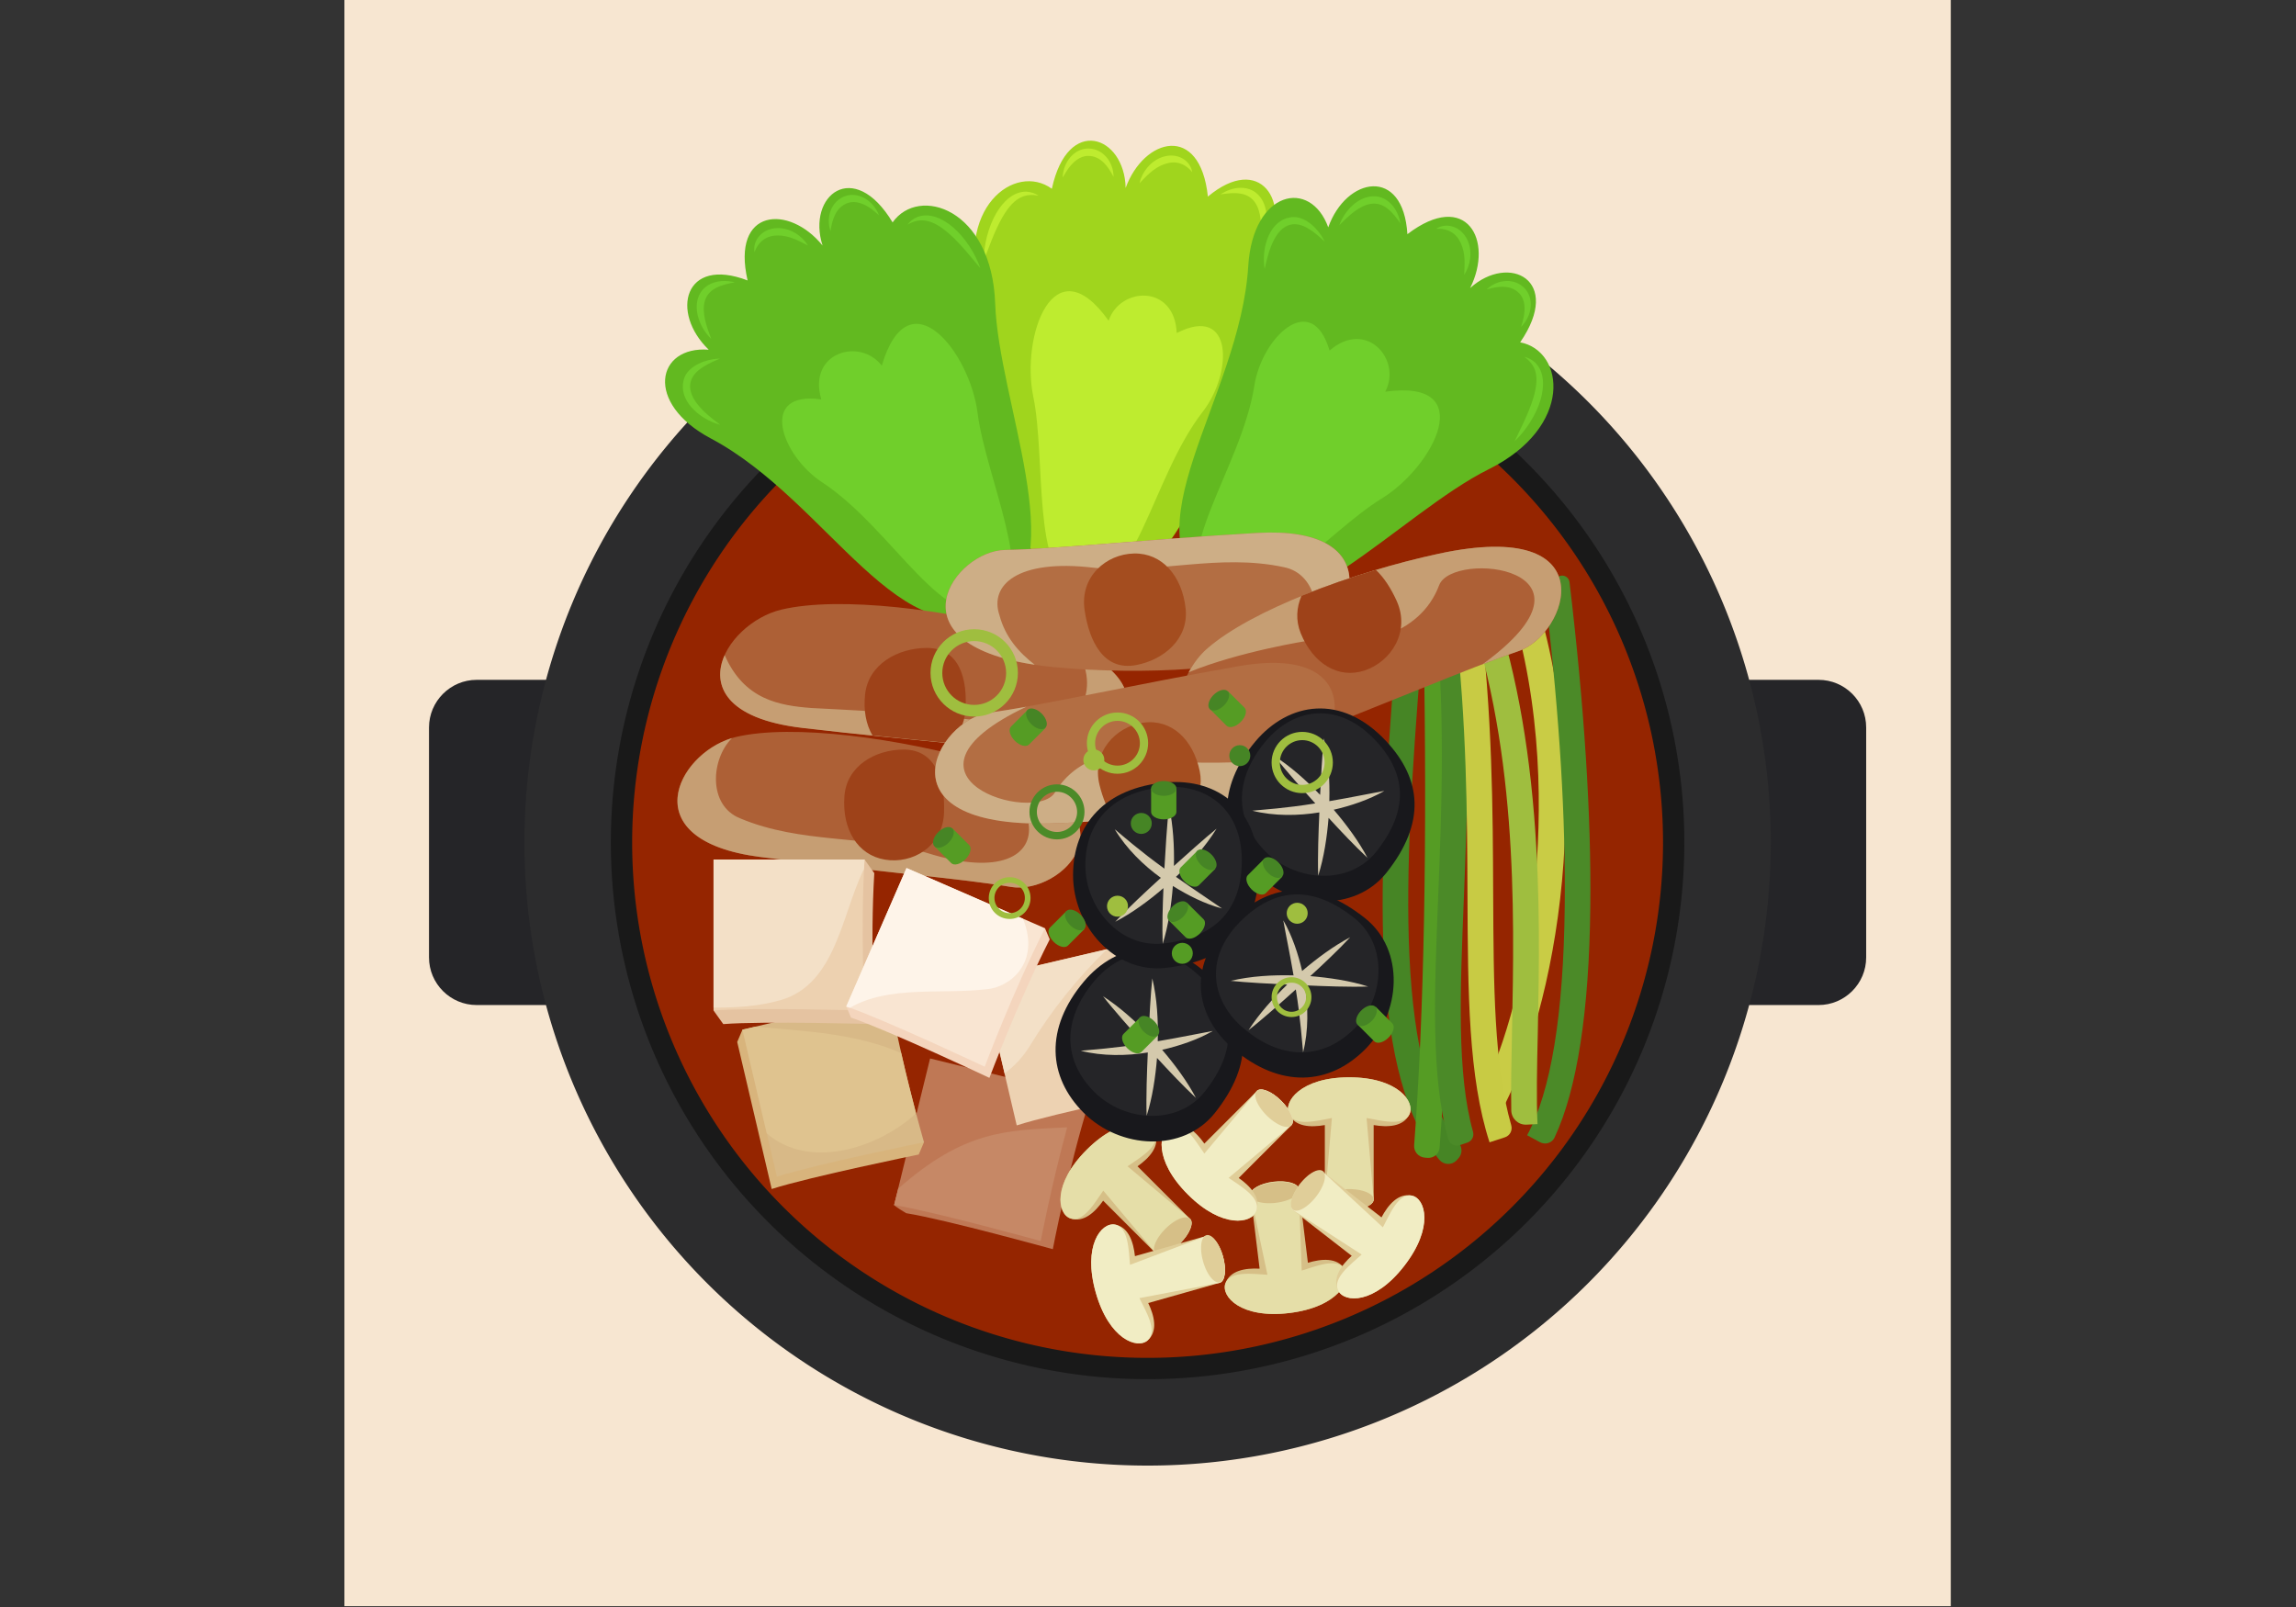 <svg xmlns="http://www.w3.org/2000/svg" id="master-artboard" viewBox="0 0 1400 980" version="1.1" x="0px" y="0px" style="enable-background:new 0 0 1400 980;" width="1400px" height="980px"><rect x="0" y="0" width="1400" height="980" fill="#333333" stroke="none"/><g transform="matrix(0.653, 0, 0, 0.653, 210, 0)"><path d="M 0 0 H 1500 V 1500 H 0 V 0 Z" class="st0" style="fill: rgb(247, 230, 209);"/><g>
	<g>
		<g>
			<g>
				<path class="st1" d="M1376.5,938.6h-103.2V634.9h103.2c24.6,0,44.5,19.9,44.5,44.5v214.7C1421,918.7,1401,938.6,1376.5,938.6z" style="fill: rgb(37, 37, 40);"/>
			</g>
			<g>
				<path class="st1" d="M123.5,938.6h103.2V634.9H123.5C99,634.9,79,654.9,79,679.4v214.7C79,918.7,99,938.6,123.5,938.6z" style="fill: rgb(37, 37, 40);"/>
			</g>
		</g>
		<g>
			<g>
				<path d="M 1331.9 786.8 A 581.9 581.9 0 0 1 750 1368.7 A 581.9 581.9 0 0 1 168.1 786.8 A 581.9 581.9 0 0 1 750 204.9 A 581.9 581.9 0 0 1 1331.9 786.8 Z" class="st2" style="fill: rgb(44, 44, 45);"/>
			</g>
		</g>
		<g>
			<g>
				<path d="M 1251.2 786.8 A 501.2 501.2 0 0 1 750 1288 A 501.2 501.2 0 0 1 248.8 786.8 A 501.2 501.2 0 0 1 750 285.6 A 501.2 501.2 0 0 1 1251.2 786.8 Z" class="st3" style="fill: rgb(25, 25, 25);"/>
			</g>
		</g>
		<g>
			<g>
				<path d="M 1231.3 786.8 A 481.3 481.3 0 0 1 750 1268.1 A 481.3 481.3 0 0 1 268.7 786.8 A 481.3 481.3 0 0 1 750 305.5 A 481.3 481.3 0 0 1 1231.3 786.8 Z" class="st4" style="fill: rgb(149, 37, 0);"/>
			</g>
		</g>
	</g>
	<g>
		<g>
			<g>
				<path class="st5" d="M682.5,547.3C605,530.6,621,365.9,594.6,279.1c-25.9-85.2,31.8-127.7,66-102.8&#10;&#9;&#9;&#9;&#9;&#9;c14.9-69.2,67.9-49.6,68.9-0.8c17.1-46.8,69.6-60.7,76.8,8.1c48.8-40.8,78.2,4.8,55.3,49.4c44.8-19.3,73.5,27.4,24.9,79.1&#10;&#9;&#9;&#9;&#9;&#9;C801.2,403.1,785.8,569.6,682.5,547.3z" style="fill: rgb(160, 213, 29);"/>
			</g>
			<path class="st6" d="M683.7,547.6c-41.8-9-28.5-119.6-40.4-177c-11.7-56.2,18.8-143.6,70.3-71.1c10.7-31.8,61.6-34.3,63.6,11.5&#10;&#9;&#9;&#9;&#9;c53.2-27.1,52.2,37.6,24.3,73.5C752.4,447.8,739.4,559.6,683.7,547.6z" style="fill: rgb(190, 236, 47);"/>
			<g>
				<path class="st6" d="M874.2,303c6.6-4.5,12.4-10.3,16.6-17.3c12.2-20,2.6-32.2,2.6-32.5c-5.7-10.2-20.6-12.5-33.2-10.2&#10;&#9;&#9;&#9;&#9;&#9;c-2,0.3-3.9,0.9-5.8,1.4c9,0.8,23.8,1.5,31.1,9.4C897.4,266.8,884.2,288.6,874.2,303z" style="fill: rgb(190, 236, 47);"/>
			</g>
			<g>
				<path class="st6" d="M856.1,224.2c3-5.8,4.7-12.4,5-19.1c0.6-16.6-8.5-29.8-24.1-29.7c-7,0-13.2,2.5-19,6.1&#10;&#9;&#9;&#9;&#9;&#9;c5.1-0.6,11.9-1.8,18.6-0.7c12.6,2,17.5,11.7,19,24.5C856.5,211.4,856.4,217.7,856.1,224.2z" style="fill: rgb(190, 236, 47);"/>
			</g>
			<g>
				<path class="st6" d="M791.7,160.7c-1.8-10.9-13.8-18.7-27.8-14.1c-11.2,3.8-19.2,14.2-21.5,24.6c6-6.2,13-14.4,23.6-18&#10;&#9;&#9;&#9;&#9;&#9;C775.7,149.8,784.5,152.2,791.7,160.7z" style="fill: rgb(190, 236, 47);"/>
			</g>
			<g>
				<path class="st6" d="M718.2,165.2c0.1-14-10.1-26.7-23.9-26.5c-12.2,0.1-23,11.7-23.6,27.1c1.6-2.7,3.1-5.2,4.7-7.6&#10;&#9;&#9;&#9;&#9;&#9;c4.7-6.6,11-12.6,19.1-12.6C706,145.6,712.9,154.9,718.2,165.2z" style="fill: rgb(190, 236, 47);"/>
			</g>
			<g>
				<path class="st6" d="M648.2,182.7c-3.2-2.1-7-3.4-11.1-3.7c-12.4-0.4-22.1,9.4-28.4,20.1c-7.5,12.9-11.6,29.7-11.7,44.2&#10;&#9;&#9;&#9;&#9;&#9;c3.9-9.4,9.6-26.9,17.6-40.7C626.4,182.4,636.9,180.8,648.2,182.7z" style="fill: rgb(190, 236, 47);"/>
			</g>
		</g>
		<g>
			<g>
				<path class="st7" d="M611.4,565.9c67.9-40.9-0.6-191.5-3.7-282.3c-3.1-89-71.5-110.5-95.8-75.9c-36.5-60.6-80.3-24.9-65.4,21.6&#10;&#9;&#9;&#9;&#9;&#9;c-31.4-38.7-85.5-34.9-70,32.6c-59.4-22.8-72.4,29.9-36.3,64.7c-48.6-3.8-60.6,49.7,2,82.9C452.4,467.9,520.9,620.4,611.4,565.9&#10;&#9;&#9;&#9;&#9;&#9;z" style="fill: rgb(98, 185, 32);"/>
			</g>
			<path class="st8" d="M610.4,566.5c36.6-22.1-11.8-122.4-19.1-180.5c-7.1-57-64.3-129.8-89.5-44.5c-20.4-26.6-69.4-12.5-56.5,31.5&#10;&#9;&#9;&#9;&#9;c-59.1-8.4-37.3,52.5,0.8,77.4C513,494.3,561.6,595.9,610.4,566.5z" style="fill: rgb(112, 207, 43);"/>
			<g>
				<path class="st8" d="M351,396.7c-7.7-2.1-15-5.7-21.4-11c-18-14.9-12.9-29.6-13-29.9c2.1-11.5,15.5-18.5,28.1-20.4&#10;&#9;&#9;&#9;&#9;&#9;c2-0.3,4-0.4,6-0.5c-8.3,3.6-22.1,9.1-26.4,19C317.3,370.1,336.8,386.4,351,396.7z" style="fill: rgb(112, 207, 43);"/>
			</g>
			<g>
				<path class="st8" d="M342.5,316.4c-4.7-4.5-8.5-10.2-10.9-16.5c-6-15.5-1.7-31,13.1-35.9c6.6-2.2,13.3-1.9,19.9-0.4&#10;&#9;&#9;&#9;&#9;&#9;c-5.1,1.1-11.9,2.2-17.8,5.4c-11.3,6-12.7,16.8-10.1,29.3C338,304.3,340.2,310.3,342.5,316.4z" style="fill: rgb(112, 207, 43);"/>
			</g>
			<g>
				<path class="st8" d="M382.9,235.4c-1.8-10.9,7.1-22.2,21.7-22.4c11.8-0.1,22.8,7.2,28.3,16.3c-7.7-3.9-17-9.4-28.2-9.4&#10;&#9;&#9;&#9;&#9;&#9;C394.5,219.9,387,225,382.9,235.4z" style="fill: rgb(112, 207, 43);"/>
			</g>
			<g>
				<path class="st8" d="M453.9,215.9c-4.6-13.2,0.9-28.5,14.1-32.9c11.6-3.8,25.5,3.6,31.2,18c-2.4-2-4.6-4-6.9-5.7&#10;&#9;&#9;&#9;&#9;&#9;c-6.5-4.7-14.5-8.3-22.1-5.8C459.1,193.4,455.6,204.4,453.9,215.9z" style="fill: rgb(112, 207, 43);"/>
			</g>
			<g>
				<path class="st8" d="M525.8,209.7c2.3-3,5.5-5.5,9.3-7.1c11.6-4.3,23.9,1.7,33.4,9.8c11.3,9.8,20.6,24.4,25.3,38&#10;&#9;&#9;&#9;&#9;&#9;c-6.7-7.6-17.8-22.4-29.9-32.8C546.3,202.5,535.8,204.3,525.8,209.7z" style="fill: rgb(112, 207, 43);"/>
			</g>
		</g>
		<g>
			<g>
				<path class="st7" d="M812.9,558.3c65.3,45,174.2-79.7,255.5-120c79.7-39.6,71.1-110.7,29.5-118.6c40.1-58.3-10.5-83.4-46.7-50.7&#10;&#9;&#9;&#9;&#9;&#9;c22.3-44.6-3.5-92.3-58.6-50.3c-3.8-63.5-57.1-53.6-73.9-6.4c-16.6-45.8-70.3-34.7-74.7,36.1C836.5,373,725.9,498.4,812.9,558.3&#10;&#9;&#9;&#9;&#9;&#9;z" style="fill: rgb(98, 185, 32);"/>
			</g>
			<path class="st8" d="M811.9,557.7c35.2,24.2,106.6-61.3,156.5-92c49-30,91.6-112.2,3.5-99.9c15.8-29.5-17.3-68.4-52-38.4&#10;&#9;&#9;&#9;&#9;c-16.7-57.3-63.2-12.2-70.2,32.7C837.4,439.2,765,525.4,811.9,557.7z" style="fill: rgb(112, 207, 43);"/>
			<g>
				<path class="st8" d="M859.3,251.3c-1.2-7.9-1-16,1.2-24c6.2-22.6,21.6-24,21.8-24.1c11.3-2.8,23.3,6.5,30.2,17.2&#10;&#9;&#9;&#9;&#9;&#9;c1.1,1.7,2,3.5,2.9,5.2c-6.8-6.1-17.4-16.3-28.2-16.2C869.7,209.6,862.9,234.1,859.3,251.3z" style="fill: rgb(112, 207, 43);"/>
			</g>
			<g>
				<path class="st8" d="M929,210.4c2.2-6.2,5.8-11.9,10.5-16.8c11.6-11.9,27.5-14.3,38.1-2.9c4.8,5.1,7.2,11.3,8.6,18&#10;&#9;&#9;&#9;&#9;&#9;c-3.1-4.2-6.9-9.9-12.3-14c-10.2-7.8-20.5-4.7-30.9,2.9C938.1,201.3,933.6,205.7,929,210.4z" style="fill: rgb(112, 207, 43);"/>
			</g>
			<g>
				<path class="st8" d="M1019.4,213.7c9.2-6.2,23.1-2.7,29.3,10.5c5,10.7,2.8,23.7-3.1,32.5c0.4-8.6,1.6-19.3-3.1-29.6&#10;&#9;&#9;&#9;&#9;&#9;C1038.3,217.8,1030.5,213.1,1019.4,213.7z" style="fill: rgb(112, 207, 43);"/>
			</g>
			<g>
				<path class="st8" d="M1066.6,270.3c10.1-9.7,26.3-11,35.7-0.8c8.3,9,7.3,24.7-3.5,35.8c0.9-3,1.7-5.8,2.3-8.7&#10;&#9;&#9;&#9;&#9;&#9;c1.6-7.9,1.6-16.6-3.9-22.5C1089.1,265.7,1077.7,267.1,1066.6,270.3z" style="fill: rgb(112, 207, 43);"/>
			</g>
			<g>
				<path class="st8" d="M1101.8,333.2c3.7,0.9,7.3,2.8,10.3,5.6c8.7,8.8,8.3,22.5,4.9,34.4c-4.2,14.3-13.7,28.8-24.2,38.8&#10;&#9;&#9;&#9;&#9;&#9;c4.2-9.3,13-25.5,17.5-40.7C1116.9,348.9,1111,340.1,1101.8,333.2z" style="fill: rgb(112, 207, 43);"/>
			</g>
		</g>
	</g>
	<g>
		<path class="st9" d="M641.8,590.7c-79.2-21.7-179.7-34.2-233.7-21.4s-103.7,95.9,19.5,110.4c103.9,12.2,187.8,17.9,236.6,25.6&#10;&#9;&#9;&#9;C713,712.9,797.5,633.3,641.8,590.7z" style="fill: rgb(173, 96, 54);"/>
		<path class="st10" d="M683,605.2c29.1,46.1-8.7,83.2-37.2,76.3c-66-13.2-141.8-16.8-209.8-20.3c-29.6-2.3-62.6-7.5-80.9-49.4&#10;&#9;&#9;&#9;c-12.5,27.6,0.4,59.5,72.4,68c103.9,12.2,187.8,17.9,236.6,25.6C707.9,712.1,780.2,649,683,605.2z" style="fill: rgb(198, 158, 115);"/>
		<g>
			<path class="st11" d="M579.9,663.3c2-28.4-4.9-58.4-36.5-58.2c-26.5,0.2-54.2,15.1-57.2,43.5c-1.6,14.8,0.9,28,6.9,38.2&#10;&#9;&#9;&#9;&#9;c26,2.7,50.2,5,72.4,7.2C573.4,686.6,579,676.3,579.9,663.3z" style="fill: rgb(158, 66, 25);"/>
		</g>
	</g>
	<g>
		<path class="st12" d="M663.5,623.1c81.6,7.7,182.1,2.6,231.8-19.5c49.7-22.1,79.9-113-43-105.9c-103.6,6-186.3,15-235.5,15.9&#10;&#9;&#9;&#9;C567.7,514.6,503,608,663.5,623.1z" style="fill: rgb(179, 110, 67);"/>
		<path class="st13" d="M644.6,620.8c-14.9-11.6-27.5-25.8-32.9-46.2c-9.6-27.9,16.5-52.9,88-44.4c59.4,6,117-13.6,177.7-0.5&#10;&#9;&#9;&#9;c31.7,6.4,37,49.1,21.3,72.2c47.5-24.6,73.5-111.1-46.4-104.2c-103.6,6-186.3,15-235.5,15.9C569.8,514.5,508.4,600.4,644.6,620.8z&#10;&#9;&#9;&#9;" style="fill: rgb(205, 174, 134);"/>
		<path class="st14" d="M691.2,569.9c-4.7-31.3,20.1-52.5,46.2-53c26-0.5,44.7,20.7,48.1,51.2c3.2,28.6-20.5,48.2-46.2,53&#10;&#9;&#9;&#9;C708.6,626.9,695.4,598.3,691.2,569.9z" style="fill: rgb(164, 77, 31);"/>
	</g>
	<g>
		<path class="st9" d="M596.9,712c-78.8-22.6-178.5-36.3-231.4-23.7c-52.9,12.5-99.4,96.2,22.6,112c102.9,13.3,185.9,19.8,234.3,28&#10;&#9;&#9;&#9;S751.8,756.5,596.9,712z" style="fill: rgb(173, 96, 54);"/>
		<path class="st10" d="M615.1,717.8c12.5,14.2,22.2,30.4,23.8,51.5c4.3,29.2-26,48.9-94.7,27.3c-57.2-16.9-117.4-8.3-174.8-32.4&#10;&#9;&#9;&#9;c-30-12.1-27.3-55.1-7.5-74.9c-51.3,15.4-92.8,95.6,26.3,111c102.9,13.3,185.9,19.8,234.3,28C668.9,836.1,745.1,763.1,615.1,717.8&#10;&#9;&#9;&#9;z" style="fill: rgb(198, 158, 115);"/>
		<path class="st11" d="M559.9,759.2c-1.2,31.6-29.5,47.9-55.2,43.6s-40.1-28.6-37.8-59.2c2.2-28.7,29.1-43.5,55.2-43.6&#10;&#9;&#9;&#9;C553.3,699.9,561,730.5,559.9,759.2z" style="fill: rgb(158, 66, 25);"/>
	</g>
	<g>
		<g>
			<path class="st15" d="M1079.1,1040.1l-11.9-6.5c-5-2.7-7-8.9-4.5-14c19.9-40.7,42.2-112.8,49.9-204.2c5.9-70,4.9-173.7-32-275.7&#10;&#9;&#9;&#9;&#9;c-2.1-5.8,1.5-12.2,7.5-13.3l3.2-0.6c5.3-1,10.5,1.9,12.3,7C1173.9,723.6,1130.5,945.7,1079.1,1040.1z" style="fill: rgb(201, 204, 69);"/>
		</g>
		<g>
			<path class="st16" d="M1038.4,1083.8c-4.4,4.5-11.8,4.2-15.9-0.6c-15.4-18.4-27.1-42.6-35.7-73.7c-8.7-31.4-14-69.2-16.2-115.5&#10;&#9;&#9;&#9;&#9;c-3.8-81.6,2.7-178,10.6-278.3c0.5-5.9,5.7-10.4,11.6-9.9l2.4,0.2c5.9,0.5,10.4,5.7,9.9,11.6c-7.9,99.4-14.4,195-10.6,275.2&#10;&#9;&#9;&#9;&#9;c4,84.8,19.1,142.2,46.2,174.8c3.5,4.2,3.2,10.5-0.7,14.4L1038.4,1083.8z" style="fill: rgb(70, 133, 37);"/>
		</g>
		<g>
			<path class="st17" d="M1011.3,1081.3l-2.5-0.2c-5.9-0.5-10.3-5.6-9.9-11.5c9.3-123,12.3-281.9,8.9-472.6&#10;&#9;&#9;&#9;&#9;c-0.1-5.9,4.6-10.8,10.5-10.9l2.5,0c5.9-0.1,10.8,4.6,10.9,10.5c3.4,191.4,0.4,351-9,474.8&#10;&#9;&#9;&#9;&#9;C1022.5,1077.3,1017.3,1081.8,1011.3,1081.3z" style="fill: rgb(85, 156, 36);"/>
		</g>
		<g>
			<path class="st18" d="M1116.4,1066.7l-12-6.5c22.2-40.7,34-112.5,35.1-213.4c0.9-81.7-4.5-174.7-17.5-285.5&#10;&#9;&#9;&#9;&#9;c-1.1-9.3,3.6-18.4,11.8-22.9l0,0c4.3-2.4,9.6,0.4,10.2,5.3c13.8,116.2,20.4,218.2,19.4,303.4c-1.1,97.7-12.3,169.9-33.3,215.1&#10;&#9;&#9;&#9;&#9;C1127.8,1067.4,1121.4,1069.4,1116.4,1066.7z" style="fill: rgb(75, 138, 40);"/>
		</g>
		<g>
			<path class="st18" d="M1041.4,1069.5c-4.5,1.5-9.3-1.1-10.6-5.6c-16.3-57.8-13.1-135.8-9.5-225.4c3.4-84.9,7.3-180.7-4.2-281.1&#10;&#9;&#9;&#9;&#9;c-0.5-4.5,2.7-8.6,7.3-9.2l7.3-0.9c4.6-0.6,8.7,2.7,9.3,7.3c11.6,102.1,7.7,199,4.3,284.8c-3.5,87.5-6.6,163.5,8.6,217.6&#10;&#9;&#9;&#9;&#9;c1.2,4.3-1.2,8.8-5.4,10.1L1041.4,1069.5z" style="fill: rgb(75, 138, 40);"/>
		</g>
		<g>
			<path class="st19" d="M1069.3,1066.8c-19.8-60.9-20.2-139.8-20.6-231.2c-0.3-75.2-0.7-160.2-11.5-254.3c-0.7-5.9,3.5-11.3,9.5-12&#10;&#9;&#9;&#9;&#9;l13.1-1.6c12.2,99.8,12.6,189,12.9,267.8c0.4,85.1,0.7,159.1,16.9,215.5c1.3,4.7-1.3,9.6-5.9,11.1L1069.3,1066.8z" style="fill: rgb(200, 203, 68);"/>
		</g>
		<g>
			<path class="st20" d="M1114.1,1049.8l-10.4,0.5c-7.6,0.3-13.9-5.6-14.1-13.2c-0.4-21.4,0.1-46.3,0.7-74.3&#10;&#9;&#9;&#9;&#9;c2.3-114.4,5.5-270.2-47.4-412.9c-1.7-4.6,0.6-9.8,5.2-11.6l5.5-2.1c4.7-1.8,10,0.6,11.8,5.3c23.8,64.1,38.7,136,45.5,219.7&#10;&#9;&#9;&#9;&#9;c6.1,74.3,4.6,145.1,3.5,202C1113.6,997.1,1113,1026.4,1114.1,1049.8z" style="fill: rgb(159, 190, 63);"/>
		</g>
	</g>
	<g>
		<path class="st9" d="M1021.9,517.1c-80.1,17.3-174.8,52.4-216.3,88.6c-41.5,36.2-45.8,132.7,69.6,88.8&#10;&#9;&#9;&#9;c97.4-37,174.1-70.6,220.8-86.3C1142.8,592.6,1179.4,483.2,1021.9,517.1z" style="fill: rgb(173, 96, 54);"/>
		<path class="st10" d="M1021.9,517.1c-80.1,17.3-174.8,52.4-216.3,88.6c-6.9,6-12.7,13.7-17.2,22.1&#10;&#9;&#9;&#9;c47.9-19.6,111.7-29.5,111.8-29.5c47,8.2,104.2-3.9,122.1-51.9c12.8-32.9,164.4-16.4,40.6,73.9c12.3-4.7,23.4-8.8,33.1-12.1&#10;&#9;&#9;&#9;C1142.8,592.6,1179.4,483.2,1021.9,517.1z" style="fill: rgb(198, 158, 115);"/>
		<g>
			<path class="st11" d="M893,591.4c11.5,28.3,35.1,43,59.8,34.7s42.7-36.2,29.8-64.9c-5-11-11.5-21.6-19.5-29&#10;&#9;&#9;&#9;&#9;c-23.8,7.1-47.4,15.3-69.4,24.3C889.1,567.2,888.1,579.3,893,591.4z" style="fill: rgb(158, 66, 25);"/>
		</g>
	</g>
	<g>
		<path class="st12" d="M658.5,769c81.9-1.9,181.3-18.8,228.7-46.5c47.3-27.8,69-121.7-52.5-100.3&#10;&#9;&#9;&#9;c-102.5,18.1-183.9,36.7-232.7,43.4C553.2,672.2,497.5,772.8,658.5,769z" style="fill: rgb(179, 110, 67);"/>
		<path class="st13" d="M658.5,769c81.9-1.9,181.3-18.8,228.7-46.5c7.8-4.6,15-11,20.9-18.4c-50.6,10.2-115.2,8-115.3,8&#10;&#9;&#9;&#9;c-44.7-16.8-103.2-15.7-129.4,28.1c-18.5,29.9-164.6-14.7-26.6-80.2c-12.9,2.3-24.5,4.2-34.7,5.6&#10;&#9;&#9;&#9;C553.2,672.2,497.5,772.8,658.5,769z" style="fill: rgb(205, 174, 134);"/>
		<g>
			<path class="st14" d="M798.7,720.2c-6.2-30-26.7-48.9-52.6-45.3c-25.8,3.5-48.5,27.5-41,58.1c2.9,11.8,7.4,23.4,13.9,32.1&#10;&#9;&#9;&#9;&#9;c24.7-2.5,49.4-6.2,72.6-10.9C798.2,744.7,801.3,733,798.7,720.2z" style="fill: rgb(164, 77, 31);"/>
		</g>
	</g>
	<g>
		<path class="st21" d="M650.2,1159c0,0-99.7-27.6-136.9-33.6c10.6-43.1,33.6-136.9,33.6-136.9s112.7,27.6,136.9,33.6&#10;&#9;&#9;&#9;C664.6,1084.2,650.2,1159,650.2,1159z" style="fill: rgb(191, 120, 85);"/>
		<path class="st21" d="M661.5,1166.6c0,0-99.7-27.6-136.9-33.6c0,0-11.5-6.8-11.2-7.7c10.8-44.2,44.8-129.2,44.8-129.2&#10;&#9;&#9;&#9;s112.7,27.6,136.9,33.6C675.8,1091.9,661.5,1166.6,661.5,1166.6z" style="fill: rgb(191, 120, 85);"/>
		<path class="st22" d="M517.1,1110.1c-1.4,5.6-2.6,10.7-3.8,15.3c37.2,6,136.9,33.6,136.9,33.6s10.1-52.6,24.7-106.2&#10;&#9;&#9;&#9;C617.6,1055.6,579.1,1055.5,517.1,1110.1z" style="fill: rgb(198, 136, 102);"/>
	</g>
	<g>
		<path class="st23" d="M371.7,961.6l-4.9,11.5c0,0,22,94,32.2,137.3c35.9-11.5,137.3-32.2,137.3-32.2l4.9-11.5L371.7,961.6z" style="fill: rgb(216, 180, 124);"/>
		<path class="st24" d="M541.2,1066.7c0,0-101.3,20.6-137.3,32.2c-10.1-43.2-32.2-137.3-32.2-137.3s113-26.5,137.3-32.2&#10;&#9;&#9;&#9;C520.1,993.6,541.2,1066.7,541.2,1066.7z" style="fill: rgb(216, 185, 135);"/>
		<path class="st25" d="M533.8,1039.8c-3.9-14.9-9-34.8-13.9-56.3c-42.4-18.6-89.9-20.5-136.2-24.7c-7.5,1.8-12,2.8-12,2.8&#10;&#9;&#9;&#9;s12.3,52.3,22.7,96.8C433,1092.3,497,1073.4,533.8,1039.8z" style="fill: rgb(223, 195, 143);"/>
	</g>
	<g>
		<path class="st26" d="M494.8,815.4l-9.1-12.7l-141,141l9.1,12.7c37.6-3,141,0,141,0S490.9,880.3,494.8,815.4z" style="fill: rgb(229, 195, 161);"/>
		<path class="st27" d="M485.7,943.7c0,0-103.4-3-141,0c0-44.4,0-141,0-141s116,0,141,0C481.8,867.6,485.7,943.7,485.7,943.7z" style="fill: rgb(237, 209, 176);"/>
		<path class="st28" d="M408,933.8c50-15,56-77,76-120c0.4-0.8,0.8-1.5,1.2-2.2c0.1-3,0.3-6,0.5-8.9c-24.9,0-141,0-141,0&#10;&#9;&#9;&#9;s0,92.8,0,138.3C366.1,941.1,387.4,939.8,408,933.8z" style="fill: rgb(243, 224, 199);"/>
	</g>
	<g>
		<path class="st29" d="M765.1,1018.8c0,0-101.3,20.6-137.3,32.2c-10.1-43.2-32.2-137.3-32.2-137.3s113-26.5,137.3-32.2&#10;&#9;&#9;&#9;C744,945.7,765.1,1018.8,765.1,1018.8z" style="fill: rgb(237, 210, 178);"/>
		<path class="st28" d="M640,976.8c20.6-33.8,44.7-63.6,72.1-90.3c-40.8,9.6-116.4,27.3-116.4,27.3s10.8,46.1,20.8,88.6&#10;&#9;&#9;&#9;C625.9,995.5,633.9,986.8,640,976.8z" style="fill: rgb(243, 224, 199);"/>
	</g>
	<g>
		<path class="st30" d="M654.2,866.9l-185.5,73l4.3,10.4c35.7,12.2,129.3,56.3,129.3,56.3s26.8-71.2,56.3-129.3L654.2,866.9z" style="fill: rgb(244, 213, 189);"/>
		<path class="st31" d="M597.9,996.2c0,0-93.6-44.1-129.3-56.3c17.7-40.7,56.3-129.3,56.3-129.3s106.4,46.3,129.3,56.3&#10;&#9;&#9;&#9;C624.7,924.9,597.9,996.2,597.9,996.2z" style="fill: rgb(249, 229, 210);"/>
		<path class="st32" d="M633.6,858c-38.6-16.8-108.7-47.3-108.7-47.3s-38.6,88.6-56.3,129.3c1.1,0.4,2.2,0.8,3.4,1.2&#10;&#9;&#9;&#9;c36.2-21.1,84.8-12.5,127-17.3C621.6,922.4,650.3,898.9,633.6,858z" style="fill: rgb(254, 244, 233);"/>
	</g>
	<g>
		<path class="st33" d="M973.1,692.5c32.5,35.1,37.3,75.5,0,122.5c-29.8,37.4-88.6,33.8-122.5,0s-36.4-79.1,0-122.5&#10;&#9;&#9;&#9;C881.4,655.9,931,647,973.1,692.5z" style="fill: rgb(24, 24, 28);"/>
		<path class="st1" d="M963.5,692.2c27.4,29.6,31.5,63.7,0,103.2c-25.1,31.5-74.7,28.5-103.2,0c-28.5-28.5-30.7-66.6,0-103.2&#10;&#9;&#9;&#9;C886.2,661.3,928,653.8,963.5,692.2z" style="fill: rgb(37, 37, 40);"/>
		<path class="st34" d="M919.7,748.2c0.5-19.3-0.6-39.7-5.1-58.7c-1.5,13.4-2.9,39.9-3.5,52.8c-12.7-13.2-27-26.1-42.5-36.1&#10;&#9;&#9;&#9;c9.6,12.5,27.5,32.5,38,44.1c-27.8,4.5-49.1,5.8-58.8,6.8c20.3,5.2,43.2,4.8,62.6,1.6c-0.8,17.8-1.7,41.5-1.1,59.1&#10;&#9;&#9;&#9;c5.4-16.7,8.3-36.7,9.7-54c11.1,12.1,24.4,26.2,36.3,37.3c-8-15.4-20.2-31.7-31.5-44.9c15.8-3.6,33.2-9.4,47.3-17.6&#10;&#9;&#9;&#9;C952.7,742,943.5,744.1,919.7,748.2z" style="fill: rgb(212, 201, 172);"/>
	</g>
	<g>
		<path class="st35" d="M757.2,1058.5c4.3,12.3-5.8,23.1-16.6,30.7l49.1,49.1c3.7,3.7-0.4,14-9.3,22.8c-8.9,8.9-19.1,13.1-22.8,9.3&#10;&#9;&#9;&#9;l-49.1-49.1c-7.6,10.8-18.4,20.9-30.7,16.6c-12.1-4.2-16.9-32,15.3-64.1S753,1046.4,757.2,1058.5z" style="fill: rgb(214, 191, 135);"/>
		<g>
			<path class="st36" d="M757.2,1058.5c4.3,12.3-15.2,23.1-25.9,30.7l58.5,49.1c3.7,3.7-0.4,14-9.3,22.8&#10;&#9;&#9;&#9;&#9;c-8.9,8.9-19.1,13.1-22.8,9.3l-49.1-58.5c-7.6,10.8-18.4,30.2-30.7,25.9c-12.1-4.2-16.9-32,15.3-64.1S753,1046.4,757.2,1058.5z" style="fill: rgb(229, 222, 168);"/>
		</g>
		
			<path d="M 796.4 1154.4 A 22.8 9.6 0 0 1 773.6 1164 A 22.8 9.6 0 0 1 750.8 1154.4 A 22.8 9.6 0 0 1 773.6 1144.8 A 22.8 9.6 0 0 1 796.4 1154.4 Z" transform="matrix(0.707 -0.707 0.707 0.707 -589.667 885.131)" class="st35" style="fill: rgb(214, 191, 135);"/>
	</g>
	<g>
		<path class="st35" d="M822.6,1198.7c4.2-12.3,18.8-14.6,32-13.9l-8.4-68.9c-0.6-5.2,9-10.7,21.4-12.2c12.5-1.5,23.1,1.5,23.7,6.7&#10;&#9;&#9;&#9;l8.4,68.9c12.6-3.8,27.3-5.1,34.4,5.8c7,10.8-6.4,35.6-51.6,41.1C837.4,1231.7,818.5,1210.9,822.6,1198.7z" style="fill: rgb(214, 191, 135);"/>
		<g>
			<path class="st36" d="M822.6,1198.7c4.2-12.3,26.2-8.9,39.3-8.2l-15.8-74.7c-0.6-5.2,9-10.7,21.4-12.2s23.1,1.5,23.7,6.7&#10;&#9;&#9;&#9;&#9;l2.7,76.3c12.6-3.8,33.1-12.5,40.1-1.5c7,10.8-6.4,35.6-51.6,41.1C837.4,1231.7,818.5,1210.9,822.6,1198.7z" style="fill: rgb(229, 222, 168);"/>
		</g>
		
			<path d="M 891.5 1113.1 A 22.8 9.6 0 0 1 868.7 1122.7 A 22.8 9.6 0 0 1 845.9 1113.1 A 22.8 9.6 0 0 1 868.7 1103.5 A 22.8 9.6 0 0 1 891.5 1113.1 Z" transform="matrix(0.993 -0.121 0.121 0.993 -128.564 113.559)" class="st35" style="fill: rgb(214, 191, 135);"/>
	</g>
	<g>
		<path class="st35" d="M994.5,1040.7c-5.7,11.7-20.4,12.2-33.4,10v69.4c0,5.3-10.2,9.6-22.8,9.6c-12.6,0-22.8-4.3-22.8-9.6v-69.4&#10;&#9;&#9;&#9;c-13,2.3-27.7,1.8-33.4-10c-5.6-11.6,10.7-34.6,56.2-34.6C983.8,1006.1,1000.1,1029.1,994.5,1040.7z" style="fill: rgb(214, 191, 135);"/>
		<g>
			<path class="st36" d="M994.5,1040.7c-5.7,11.7-27.1,5.6-40,3.4l6.6,76.1c0,5.3-10.2,9.6-22.8,9.6c-12.6,0-22.8-4.3-22.8-9.6&#10;&#9;&#9;&#9;&#9;l6.6-76.1c-13,2.3-34.3,8.4-40-3.4c-5.6-11.6,10.7-34.6,56.2-34.6C983.8,1006.1,1000.1,1029.1,994.5,1040.7z" style="fill: rgb(229, 222, 168);"/>
		</g>
		<path d="M 961.1 1120.1 A 22.8 9.6 0 0 1 938.3 1129.7 A 22.8 9.6 0 0 1 915.5 1120.1 A 22.8 9.6 0 0 1 938.3 1110.5 A 22.8 9.6 0 0 1 961.1 1120.1 Z" class="st35" style="fill: rgb(214, 191, 135);"/>
	</g>
	<g>
		<path class="st37" d="M772.3,1051.4c12.3-4.3,23.1,5.8,30.7,16.6l49.1-49.1c3.7-3.7,14,0.4,22.8,9.3c8.9,8.9,13.1,19.1,9.3,22.8&#10;&#9;&#9;&#9;l-49.1,49.1c10.8,7.6,20.9,18.4,16.6,30.7c-4.2,12.1-32,16.9-64.1-15.3C755.4,1083.4,760.2,1055.6,772.3,1051.4z" style="fill: rgb(224, 206, 153);"/>
		<g>
			<path class="st38" d="M772.3,1051.4c12.3-4.3,23.1,15.2,30.7,25.9l49.1-58.5c3.7-3.7,14,0.4,22.8,9.3c8.9,8.9,13.1,19.1,9.3,22.8&#10;&#9;&#9;&#9;&#9;l-58.5,49.1c10.8,7.6,30.2,18.4,25.9,30.7c-4.2,12.1-32,16.9-64.1-15.3C755.4,1083.4,760.2,1055.6,772.3,1051.4z" style="fill: rgb(241, 237, 196);"/>
		</g>
		
			<path d="M 877.8 1035 A 9.6 22.8 0 0 1 868.2 1057.8 A 9.6 22.8 0 0 1 858.6 1035 A 9.6 22.8 0 0 1 868.2 1012.2 A 9.6 22.8 0 0 1 877.8 1035 Z" transform="matrix(0.707 -0.707 0.707 0.707 -477.569 917.034)" class="st37" style="fill: rgb(224, 206, 153);"/>
	</g>
	<g>
		<path class="st33" d="M812.9,916.8c32.5,35.1,37.3,75.5,0,122.5c-29.8,37.4-88.6,33.8-122.5,0c-33.8-33.8-36.4-79.1,0-122.5&#10;&#9;&#9;&#9;C721.2,880.1,770.7,871.3,812.9,916.8z" style="fill: rgb(24, 24, 28);"/>
		<path class="st1" d="M803.3,916.4c27.4,29.6,31.5,63.7,0,103.2c-25.1,31.5-74.7,28.5-103.2,0s-30.7-66.6,0-103.2&#10;&#9;&#9;&#9;C726,885.5,767.7,878,803.3,916.4z" style="fill: rgb(37, 37, 40);"/>
		<path class="st34" d="M759.5,972.4c0.5-19.3-0.6-39.7-5.1-58.7c-1.5,13.4-2.9,39.9-3.5,52.8c-12.7-13.2-27-26.1-42.5-36.1&#10;&#9;&#9;&#9;c9.6,12.5,27.5,32.5,38,44.1c-27.8,4.5-49.1,5.8-58.8,6.8c20.3,5.2,43.2,4.8,62.6,1.6c-0.8,17.8-1.7,41.5-1.1,59.1&#10;&#9;&#9;&#9;c5.4-16.7,8.3-36.7,9.7-54c11.1,12.1,24.4,26.2,36.3,37.3c-8-15.4-20.2-31.7-31.5-44.9c15.8-3.6,33.2-9.4,47.3-17.6&#10;&#9;&#9;&#9;C792.5,966.2,783.3,968.3,759.5,972.4z" style="fill: rgb(212, 201, 172);"/>
	</g>
	<g>
		<path class="st33" d="M853.6,817.3c-1.8,47.8-27,79.8-86.6,86.6c-47.5,5.4-86.6-38.8-86.6-86.6s30.2-81.6,86.6-86.6&#10;&#9;&#9;&#9;C814.6,726.5,855.9,755.3,853.6,817.3z" style="fill: rgb(24, 24, 28);"/>
		<path class="st1" d="M837.9,808.1c-1.5,40.3-22.8,67.3-73,73c-40.1,4.6-73-32.7-73-73s25.4-68.8,73-73&#10;&#9;&#9;&#9;C805.1,731.6,839.9,755.9,837.9,808.1z" style="fill: rgb(37, 37, 40);"/>
		<path class="st34" d="M776.5,818.9c14.1-13.3,27.7-28.5,37.9-45c-10.5,8.4-30.2,26.2-39.8,34.8c0.4-18.3-0.7-37.6-4.5-55.6&#10;&#9;&#9;&#9;c-2,15.6-3.5,42.5-4.4,58.1c-22.9-16.5-38.9-30.6-46.4-36.8c10.7,18,27.1,33.9,43.1,45.4c-13.2,12-30.6,28.2-42.6,41&#10;&#9;&#9;&#9;c15.6-8,31.8-20,45-31.4c-0.7,16.4-1.3,35.8-0.7,52.1c5.2-16.6,8.2-36.7,9.5-54.1c13.7,8.6,30.1,16.9,45.9,21&#10;&#9;&#9;&#9;C804.2,837.8,796.2,832.8,776.5,818.9z" style="fill: rgb(212, 201, 172);"/>
	</g>
	<g>
		<path class="st33" d="M830.6,857.5c35.1-32.5,75.5-37.3,122.5,0c37.4,29.8,33.8,88.6,0,122.5c-33.8,33.8-79.1,36.4-122.5,0&#10;&#9;&#9;&#9;C793.9,949.2,785.1,899.7,830.6,857.5z" style="fill: rgb(24, 24, 28);"/>
		<path class="st1" d="M839.9,857.4c29.6-27.4,63.7-31.5,103.2,0c31.5,25.1,28.5,74.7,0,103.2s-66.6,30.7-103.2,0&#10;&#9;&#9;&#9;C809,934.7,801.5,893,839.9,857.4z" style="fill: rgb(37, 37, 40);"/>
		<path class="st34" d="M886.3,910.9c-19.3-0.5-39.7,0.6-58.7,5.1c13.4,1.5,39.9,2.9,52.8,3.5c-13.2,12.7-26.1,27-36.1,42.5&#10;&#9;&#9;&#9;c12.5-9.6,32.5-27.5,44.1-38c4.5,27.8,5.8,49.1,6.8,58.8c5.2-20.3,4.8-43.2,1.6-62.6c17.8,0.8,41.5,1.7,59.1,1.1&#10;&#9;&#9;&#9;c-16.7-5.4-36.7-8.3-54-9.7c12.1-11.1,26.2-24.4,37.3-36.3c-15.4,8-31.7,20.2-44.9,31.5c-3.6-15.8-9.4-33.2-17.6-47.3&#10;&#9;&#9;&#9;C880,877.9,882.2,887.1,886.3,910.9z" style="fill: rgb(212, 201, 172);"/>
	</g>
	<g>
		<path class="st17" d="M753.3,736.3v22c0,3.8,5.3,6.9,11.8,6.9c6.5,0,11.8-3.1,11.8-6.9v-22H753.3z" style="fill: rgb(85, 156, 36);"/>
		<path d="M 776.9 736.3 A 11.8 6.9 0 0 1 765.1 743.2 A 11.8 6.9 0 0 1 753.3 736.3 A 11.8 6.9 0 0 1 765.1 729.4 A 11.8 6.9 0 0 1 776.9 736.3 Z" class="st16" style="fill: rgb(70, 133, 37);"/>
	</g>
	<g>
		<path class="st17" d="M551.1,790.5l15.5,15.5c2.7,2.7,8.6,1.2,13.3-3.5s6.2-10.6,3.5-13.3l-15.5-15.5L551.1,790.5z" style="fill: rgb(85, 156, 36);"/>
		
			<path d="M 571.3 782.1 A 11.8 6.9 0 0 1 559.5 789 A 11.8 6.9 0 0 1 547.7 782.1 A 11.8 6.9 0 0 1 559.5 775.2 A 11.8 6.9 0 0 1 571.3 782.1 Z" transform="matrix(0.707 -0.707 0.707 0.707 -389.171 624.675)" class="st16" style="fill: rgb(70, 133, 37);"/>
	</g>
	<g>
		<path class="st17" d="M946.2,957l15.5,15.5c2.7,2.7,8.6,1.2,13.3-3.5s6.2-10.6,3.5-13.3l-15.5-15.5L946.2,957z" style="fill: rgb(85, 156, 36);"/>
		
			<path d="M 966.4 948.6 A 11.8 6.9 0 0 1 954.6 955.5 A 11.8 6.9 0 0 1 942.8 948.6 A 11.8 6.9 0 0 1 954.6 941.7 A 11.8 6.9 0 0 1 966.4 948.6 Z" transform="matrix(0.707 -0.707 0.707 0.707 -391.162 952.825)" class="st16" style="fill: rgb(70, 133, 37);"/>
	</g>
	<g>
		<path class="st17" d="M859.1,801.8l-15.5,15.5c-2.7,2.7-1.2,8.6,3.5,13.3s10.6,6.2,13.3,3.5l15.5-15.5L859.1,801.8z" style="fill: rgb(85, 156, 36);"/>
		
			<path d="M 874.3 810.2 A 6.9 11.8 0 0 1 867.4 822 A 6.9 11.8 0 0 1 860.5 810.2 A 6.9 11.8 0 0 1 867.4 798.4 A 6.9 11.8 0 0 1 874.3 810.2 Z" transform="matrix(0.707 -0.707 0.707 0.707 -318.82 850.655)" class="st16" style="fill: rgb(70, 133, 37);"/>
	</g>
	<g>
		<path class="st17" d="M638,663l-15.5,15.5c-2.7,2.7-1.2,8.6,3.5,13.3c4.6,4.6,10.6,6.2,13.3,3.5l15.5-15.5L638,663z" style="fill: rgb(85, 156, 36);"/>
		
			<path d="M 653.3 671.3 A 6.9 11.8 0 0 1 646.4 683.1 A 6.9 11.8 0 0 1 639.5 671.3 A 6.9 11.8 0 0 1 646.4 659.5 A 6.9 11.8 0 0 1 653.3 671.3 Z" transform="matrix(0.707 -0.707 0.707 0.707 -285.386 653.7)" class="st16" style="fill: rgb(70, 133, 37);"/>
	</g>
	<g>
		<path class="st17" d="M796.5,794.5L781,810c-2.7,2.7-1.2,8.6,3.5,13.3c4.6,4.6,10.6,6.2,13.3,3.5l15.5-15.5L796.5,794.5z" style="fill: rgb(85, 156, 36);"/>
		
			<path d="M 811.8 802.9 A 6.9 11.8 0 0 1 804.9 814.7 A 6.9 11.8 0 0 1 798 802.9 A 6.9 11.8 0 0 1 804.9 791.1 A 6.9 11.8 0 0 1 811.8 802.9 Z" transform="matrix(0.707 -0.707 0.707 0.707 -331.977 804.311)" class="st16" style="fill: rgb(70, 133, 37);"/>
	</g>
	<g>
		<path class="st17" d="M743,950.1l-15.5,15.5c-2.7,2.7-1.2,8.6,3.5,13.3s10.6,6.2,13.3,3.5l15.5-15.5L743,950.1z" style="fill: rgb(85, 156, 36);"/>
		
			<path d="M 758.3 958.5 A 6.9 11.8 0 0 1 751.4 970.3 A 6.9 11.8 0 0 1 744.5 958.5 A 6.9 11.8 0 0 1 751.4 946.7 A 6.9 11.8 0 0 1 758.3 958.5 Z" transform="matrix(0.707 -0.707 0.707 0.707 -457.685 812.04)" class="st16" style="fill: rgb(70, 133, 37);"/>
	</g>
	<g>
		<path class="st17" d="M808.2,662.2l15.5,15.5c2.7,2.7,8.6,1.2,13.3-3.5s6.2-10.6,3.5-13.3L825,645.5L808.2,662.2z" style="fill: rgb(85, 156, 36);"/>
		
			<path d="M 828.4 653.9 A 11.8 6.9 0 0 1 816.6 660.8 A 11.8 6.9 0 0 1 804.8 653.9 A 11.8 6.9 0 0 1 816.6 647 A 11.8 6.9 0 0 1 828.4 653.9 Z" transform="matrix(0.707 -0.707 0.707 0.707 -223.188 768.94)" class="st16" style="fill: rgb(70, 133, 37);"/>
	</g>
	<g>
		<path class="st17" d="M770,859.8l15.5,15.5c2.7,2.7,8.6,1.2,13.3-3.5c4.6-4.6,6.2-10.6,3.5-13.3L786.7,843L770,859.8z" style="fill: rgb(85, 156, 36);"/>
		
			<path d="M 790.2 851.4 A 11.8 6.9 0 0 1 778.4 858.3 A 11.8 6.9 0 0 1 766.6 851.4 A 11.8 6.9 0 0 1 778.4 844.5 A 11.8 6.9 0 0 1 790.2 851.4 Z" transform="matrix(0.707 -0.707 0.707 0.707 -374.049 799.757)" class="st16" style="fill: rgb(70, 133, 37);"/>
	</g>
	<g>
		<path class="st17" d="M674.3,850.8l-15.5,15.5c-2.7,2.7-1.2,8.6,3.5,13.3c4.6,4.6,10.6,6.2,13.3,3.5l15.5-15.5L674.3,850.8z" style="fill: rgb(85, 156, 36);"/>
		
			<path d="M 689.6 859.2 A 6.9 11.8 0 0 1 682.7 871 A 6.9 11.8 0 0 1 675.8 859.2 A 6.9 11.8 0 0 1 682.7 847.4 A 6.9 11.8 0 0 1 689.6 859.2 Z" transform="matrix(0.707 -0.707 0.707 0.707 -407.565 734.366)" class="st16" style="fill: rgb(70, 133, 37);"/>
	</g>
	<g>
		<path class="st20" d="M588.1,669.2c-22.5,0-40.8-18.3-40.8-40.8c0-22.5,18.3-40.8,40.8-40.8c22.5,0,40.8,18.3,40.8,40.8&#10;&#9;&#9;&#9;C628.9,650.9,610.6,669.2,588.1,669.2z M588.1,598.7c-16.4,0-29.8,13.3-29.8,29.8c0,16.4,13.3,29.8,29.8,29.8&#10;&#9;&#9;&#9;c16.4,0,29.8-13.3,29.8-29.8C617.9,612,604.5,598.7,588.1,598.7z" style="fill: rgb(159, 190, 63);"/>
	</g>
	<g>
		<path class="st20" d="M884.4,949.8c-10.2,0-18.6-8.3-18.6-18.6c0-10.2,8.3-18.6,18.6-18.6c10.2,0,18.6,8.3,18.6,18.6&#10;&#9;&#9;&#9;C903,941.5,894.7,949.8,884.4,949.8z M884.4,917.7c-7.5,0-13.6,6.1-13.6,13.6c0,7.5,6.1,13.6,13.6,13.6c7.5,0,13.6-6.1,13.6-13.6&#10;&#9;&#9;&#9;C898,923.7,891.9,917.7,884.4,917.7z" style="fill: rgb(159, 190, 63);"/>
	</g>
	<g>
		<path class="st20" d="M699.8,699.9c-5.4,0-9.8,4.4-9.8,9.8c0,5.4,4.4,9.8,9.8,9.8c5.4,0,9.8-4.4,9.8-9.8&#10;&#9;&#9;&#9;C709.7,704.4,705.3,699.9,699.8,699.9z" style="fill: rgb(159, 190, 63);"/>
	</g>
	<g>
		<path class="st20" d="M721.9,836.5c-5.4,0-9.8,4.4-9.8,9.8c0,5.4,4.4,9.8,9.8,9.8c5.4,0,9.8-4.4,9.8-9.8&#10;&#9;&#9;&#9;C731.8,840.9,727.4,836.5,721.9,836.5z" style="fill: rgb(159, 190, 63);"/>
	</g>
	<g>
		<path class="st20" d="M889.7,843.1c-5.4,0-9.8,4.4-9.8,9.8c0,5.4,4.4,9.8,9.8,9.8c5.4,0,9.8-4.4,9.8-9.8&#10;&#9;&#9;&#9;C899.6,847.5,895.2,843.1,889.7,843.1z" style="fill: rgb(159, 190, 63);"/>
	</g>
	<g>
		<path class="st16" d="M836.1,695.9c-5.4,0-9.8,4.4-9.8,9.8c0,5.4,4.4,9.8,9.8,9.8c5.4,0,9.8-4.4,9.8-9.8&#10;&#9;&#9;&#9;C845.9,700.3,841.5,695.9,836.1,695.9z" style="fill: rgb(70, 133, 37);"/>
	</g>
	<g>
		<path class="st16" d="M744.1,759.2c-5.4,0-9.8,4.4-9.8,9.8c0,5.4,4.4,9.8,9.8,9.8c5.4,0,9.8-4.4,9.8-9.8&#10;&#9;&#9;&#9;C754,763.7,749.6,759.2,744.1,759.2z" style="fill: rgb(70, 133, 37);"/>
	</g>
	<g>
		<path class="st17" d="M782.4,880.5c-5.4,0-9.8,4.4-9.8,9.8c0,5.4,4.4,9.8,9.8,9.8c5.4,0,9.8-4.4,9.8-9.8&#10;&#9;&#9;&#9;C792.3,884.9,787.8,880.5,782.4,880.5z" style="fill: rgb(85, 156, 36);"/>
	</g>
	<g>
		<path class="st20" d="M894.4,740.7c-15.8,0-28.6-12.8-28.6-28.6c0-15.8,12.8-28.6,28.6-28.6c15.8,0,28.6,12.8,28.6,28.6&#10;&#9;&#9;&#9;C923,727.9,910.2,740.7,894.4,740.7z M894.4,691.2c-11.5,0-20.9,9.4-20.9,20.9c0,11.5,9.4,20.9,20.9,20.9&#10;&#9;&#9;&#9;c11.5,0,20.9-9.4,20.9-20.9C915.3,700.6,905.9,691.2,894.4,691.2z" style="fill: rgb(159, 190, 63);"/>
	</g>
	<g>
		<path class="st20" d="M721.9,722.6c-15.8,0-28.6-12.8-28.6-28.6c0-15.8,12.8-28.6,28.6-28.6c15.8,0,28.6,12.8,28.6,28.6&#10;&#9;&#9;&#9;C750.5,709.8,737.7,722.6,721.9,722.6z M721.9,673.2c-11.5,0-20.9,9.4-20.9,20.9c0,11.5,9.4,20.9,20.9,20.9&#10;&#9;&#9;&#9;c11.5,0,20.9-9.4,20.9-20.9C742.8,682.5,733.4,673.2,721.9,673.2z" style="fill: rgb(159, 190, 63);"/>
	</g>
	<g>
		<path class="st20" d="M621.2,858.2c-10.8,0-19.5-8.7-19.5-19.5c0-10.8,8.7-19.5,19.5-19.5c10.8,0,19.5,8.7,19.5,19.5&#10;&#9;&#9;&#9;C640.7,849.4,632,858.2,621.2,858.2z M621.2,824.4c-7.9,0-14.2,6.4-14.2,14.2c0,7.9,6.4,14.2,14.2,14.2c7.9,0,14.2-6.4,14.2-14.2&#10;&#9;&#9;&#9;C635.5,830.8,629.1,824.4,621.2,824.4z" style="fill: rgb(159, 190, 63);"/>
	</g>
	<g>
		<path class="st18" d="M665.4,783.9c-14.2,0-25.7-11.5-25.7-25.7c0-14.2,11.5-25.7,25.7-25.7c14.2,0,25.7,11.5,25.7,25.7&#10;&#9;&#9;&#9;C691,772.4,679.5,783.9,665.4,783.9z M665.4,739.4c-10.3,0-18.8,8.4-18.8,18.8c0,10.3,8.4,18.8,18.8,18.8&#10;&#9;&#9;&#9;c10.3,0,18.8-8.4,18.8-18.8C684.1,747.9,675.7,739.4,665.4,739.4z" style="fill: rgb(75, 138, 40);"/>
	</g>
	<g>
		<path class="st37" d="M719.5,1143.6c12.8,2.3,17.3,16.4,18.7,29.5l66.8-18.9c5.1-1.4,12,7.2,15.4,19.3c3.4,12.1,2.1,23.1-3,24.5&#10;&#9;&#9;&#9;l-66.8,18.9c5.7,11.9,9.2,26.2-0.5,34.9c-9.6,8.5-36.1-0.9-48.5-44.7S706.8,1141.4,719.5,1143.6z" style="fill: rgb(224, 206, 153);"/>
		<g>
			<path class="st38" d="M719.5,1143.6c12.8,2.3,12.8,24.5,14.1,37.6l71.4-27c5.1-1.4,12,7.2,15.4,19.3s2.1,23.1-3,24.5l-75,14.3&#10;&#9;&#9;&#9;&#9;c5.7,11.9,17.4,30.8,7.7,39.4c-9.6,8.5-36.1-0.9-48.5-44.7S706.8,1141.4,719.5,1143.6z" style="fill: rgb(241, 237, 196);"/>
		</g>
		
			<path d="M 820.7 1176.1 A 9.6 22.8 0 0 1 811.1 1198.9 A 9.6 22.8 0 0 1 801.5 1176.1 A 9.6 22.8 0 0 1 811.1 1153.3 A 9.6 22.8 0 0 1 820.7 1176.1 Z" transform="matrix(0.962 -0.272 0.272 0.962 -289.101 264.707)" class="st37" style="fill: rgb(224, 206, 153);"/>
	</g>
	<g>
		<path class="st37" d="M928,1205.3c-5.8-11.7,2.9-23.7,12.6-32.5l-54.9-42.6c-4.2-3.2-1.3-13.9,6.4-23.8&#10;&#9;&#9;&#9;c7.7-9.9,17.3-15.3,21.5-12.1l54.8,42.6c6.2-11.6,15.6-23,28.4-20.3c12.6,2.7,20.7,29.6-7.2,65.6S933.7,1216.8,928,1205.3z" style="fill: rgb(224, 206, 153);"/>
		<g>
			<path class="st38" d="M928,1205.3c-5.8-11.7,12.2-24.8,21.9-33.7l-64.1-41.4c-4.2-3.2-1.3-13.9,6.4-23.8&#10;&#9;&#9;&#9;&#9;c7.7-9.9,17.3-15.3,21.5-12.1l56,51.9c6.2-11.6,14.4-32.3,27.2-29.6c12.6,2.7,20.7,29.6-7.2,65.6S933.7,1216.8,928,1205.3z" style="fill: rgb(241, 237, 196);"/>
		</g>
		
			<path d="M 922.6 1112.3 A 22.8 9.6 0 0 1 899.8 1121.9 A 22.8 9.6 0 0 1 877 1112.3 A 22.8 9.6 0 0 1 899.8 1102.7 A 22.8 9.6 0 0 1 922.6 1112.3 Z" transform="matrix(0.613 -0.79 0.79 0.613 -530.58 1140.705)" class="st37" style="fill: rgb(224, 206, 153);"/>
	</g>
</g></g></svg>